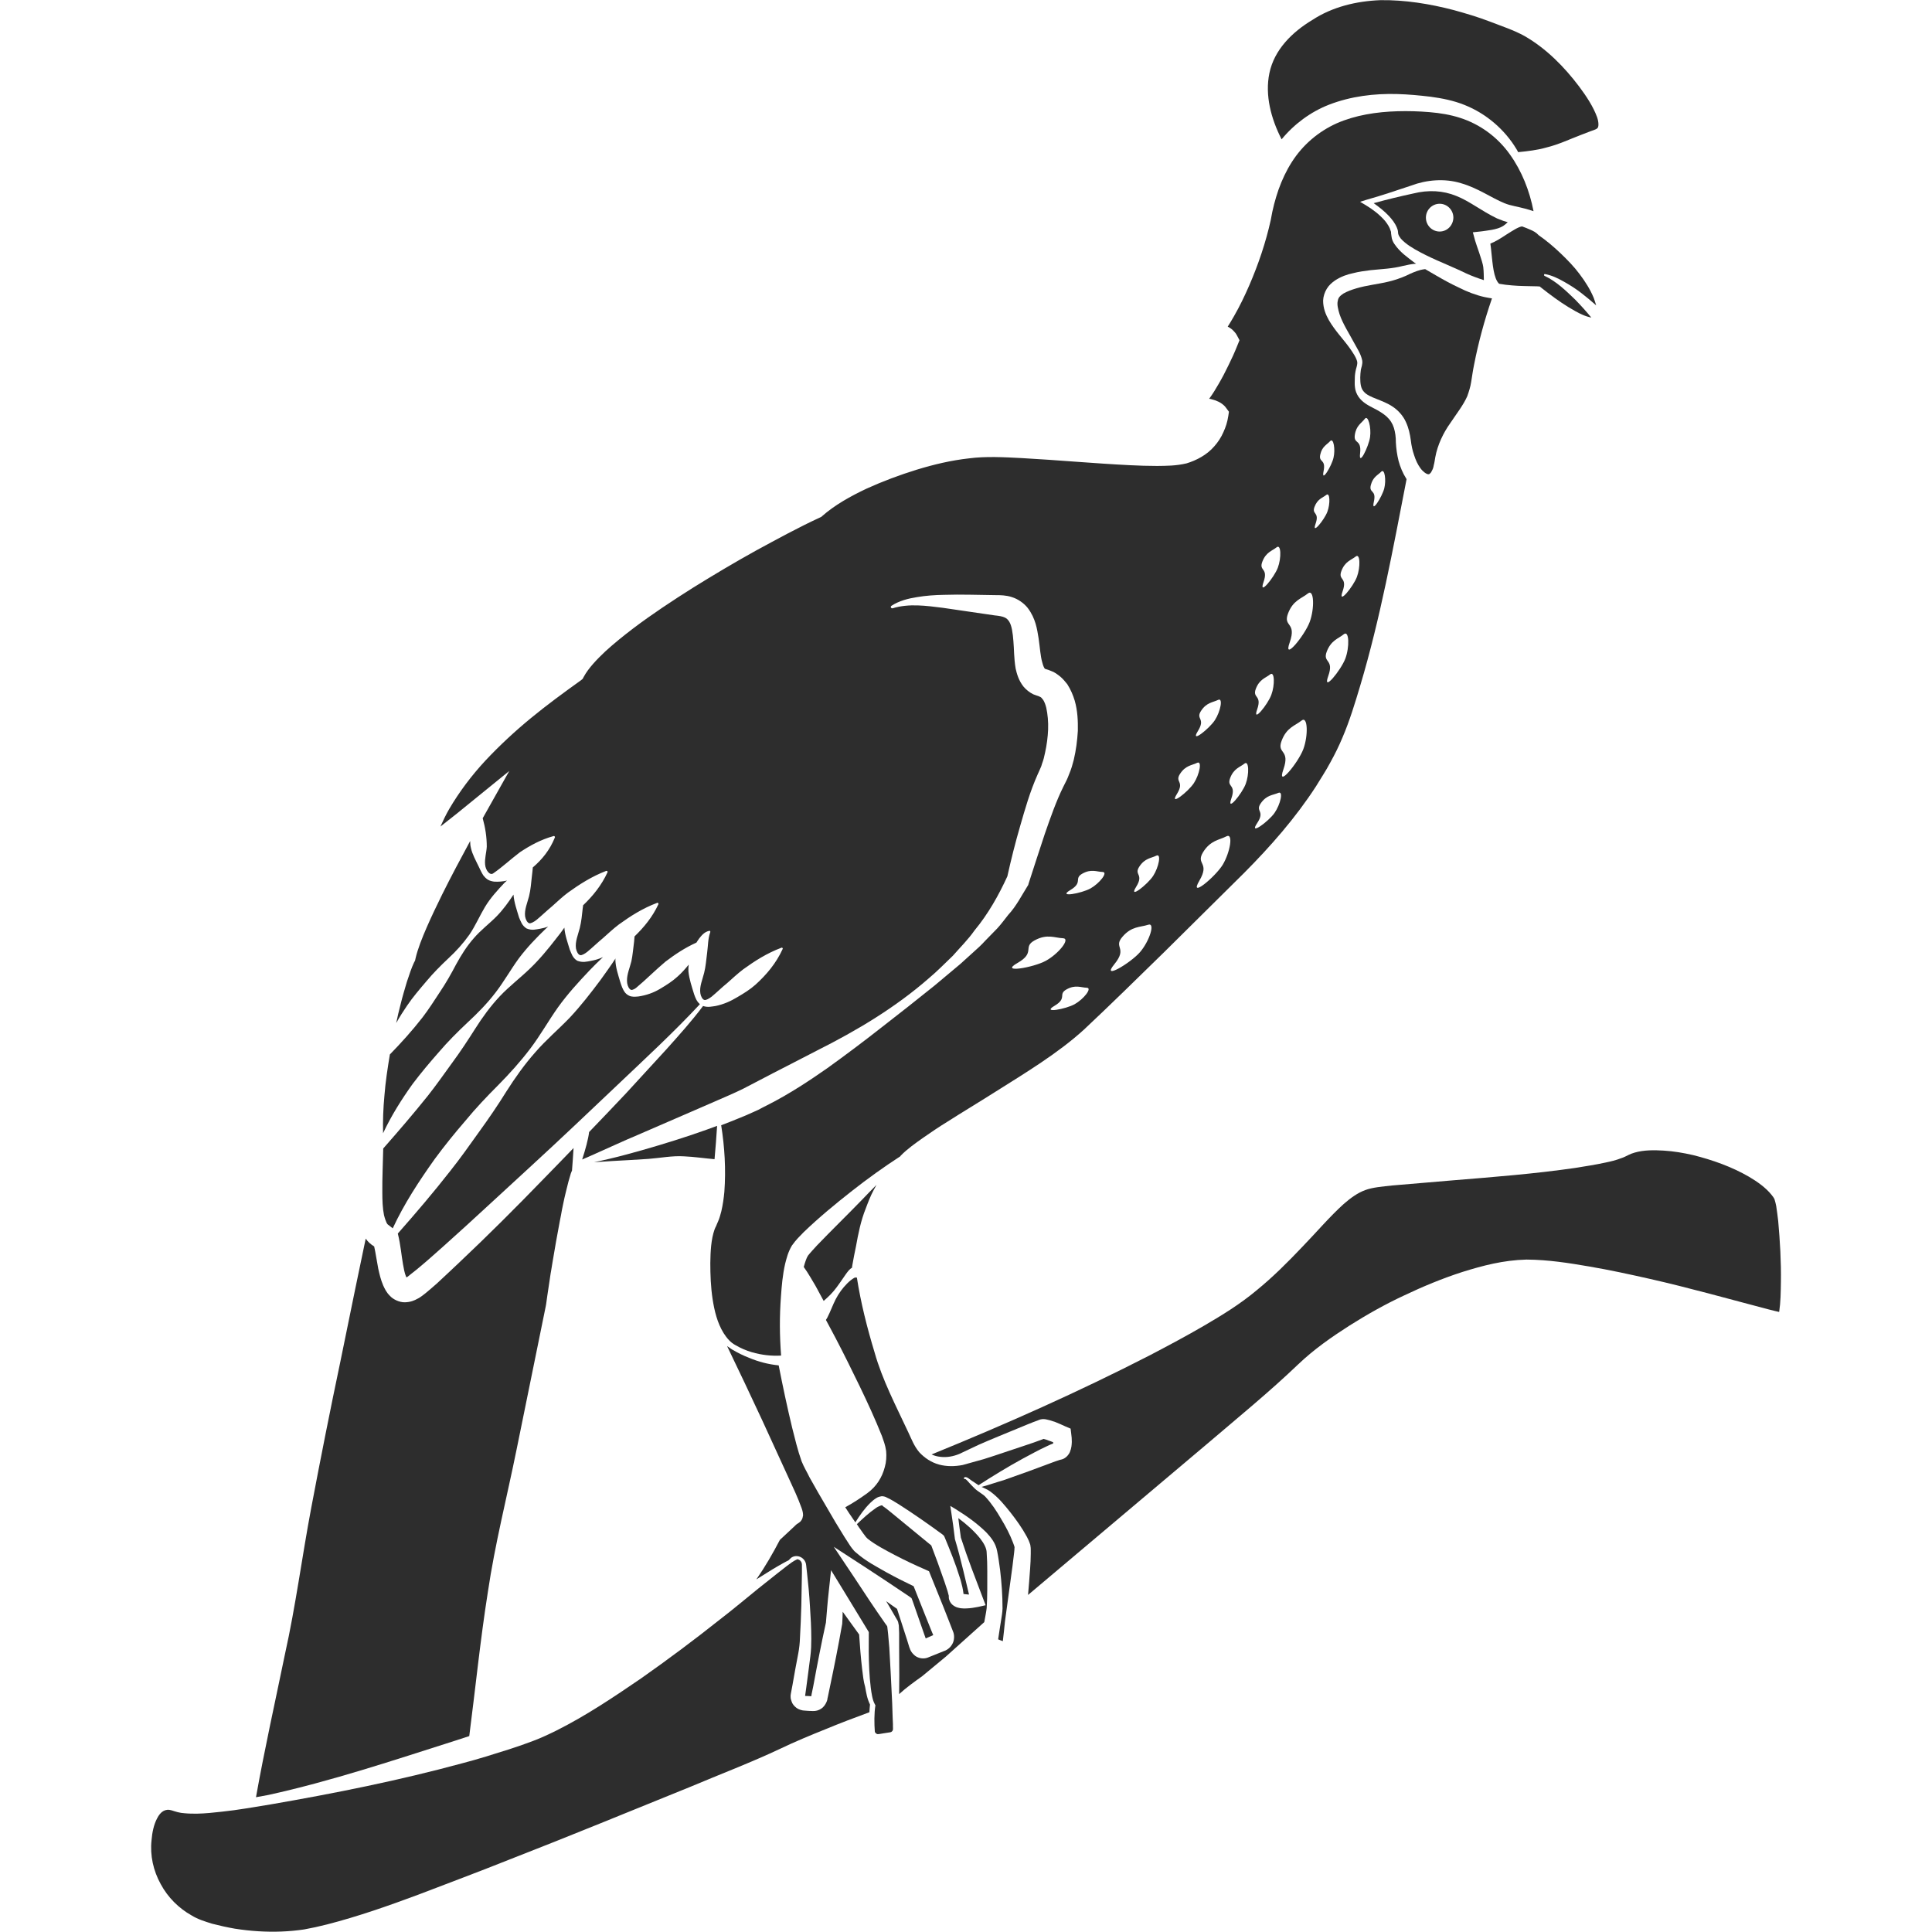 <?xml version="1.0" encoding="utf-8"?>
<!-- Generator: Adobe Illustrator 24.1.2, SVG Export Plug-In . SVG Version: 6.00 Build 0)  -->
<svg version="1.1" id="Layer_1" xmlns="http://www.w3.org/2000/svg" xmlns:xlink="http://www.w3.org/1999/xlink" x="0px" y="0px"
	 viewBox="0 0 128 128" style="enable-background:new 0 0 128 128;" xml:space="preserve">
<style type="text/css">
	.st0{fill:#2D2D2D;}
</style>
<g>
	<path class="st0" d="M117.8,87.23c0-0.01,0-0.01,0-0.02C117.8,87.23,117.8,87.23,117.8,87.23
		C117.78,87.24,117.79,87.24,117.8,87.23z"/>
	<path class="st0" d="M64.94,101.93c-0.4-0.5-0.91-0.95-1.45-1.35c0.05,0.42,0.11,0.86,0.17,1.29c0.22,0.68,0.46,1.36,0.71,2.03
		l0.77,2.03l0.16,0.42l-0.49,0.11c-0.26,0.05-0.49,0.09-0.74,0.1c-0.13,0.01-0.27,0.01-0.42-0.01c-0.14-0.03-0.32-0.04-0.56-0.24
		c-0.12-0.1-0.23-0.31-0.23-0.49v-0.12h-0.01c0,0,0,0,0-0.01c-0.02-0.08-0.04-0.16-0.07-0.27l-0.2-0.61l-0.45-1.27l-0.43-1.15
		l-2.57-2.11c-0.22-0.18-0.46-0.38-0.66-0.51c0.04-0.1-0.27,0.01-0.48,0.17c-0.42,0.29-0.82,0.66-1.22,1.04l0.13,0.2l0.32,0.45
		c0.06,0.07,0.11,0.15,0.15,0.2c0.04,0.03,0.06,0.07,0.12,0.12c0.49,0.39,1.17,0.75,1.82,1.09c0.65,0.34,1.33,0.66,2,0.95l0.24,0.11
		l0.1,0.25l0.86,2.13l0.42,1.07l0.21,0.54c0.1,0.22,0.1,0.57-0.04,0.82c-0.07,0.13-0.16,0.24-0.28,0.33
		c-0.06,0.04-0.11,0.08-0.18,0.11l-0.08,0.03l-1.12,0.45c-0.27,0.09-0.57,0.04-0.8-0.12c-0.11-0.09-0.21-0.19-0.28-0.31
		c-0.04-0.06-0.07-0.14-0.08-0.18l-0.03-0.07l-0.17-0.55l-0.65-2.01c-0.24-0.16-0.48-0.34-0.72-0.51c0.21,0.36,0.43,0.72,0.63,1.08
		l0.12,0.2c0.01,0.02,0.05,0.1,0.06,0.19c0.03,0.1,0.02,0.12,0.03,0.16c0.01,0.17,0.01,0.33,0.02,0.48v0.93L59.58,111l-0.01,1.24
		c0.49-0.45,1.03-0.83,1.53-1.19c0.49-0.41,1.04-0.86,1.57-1.3c0.85-0.75,1.68-1.52,2.54-2.28c0.06-0.33,0.13-0.67,0.16-0.93
		c0.05-0.77,0.04-1.63,0.04-2.44c0-0.41-0.01-0.82-0.04-1.22C65.37,102.57,65.18,102.24,64.94,101.93z"/>
	<path class="st0" d="M66.32,100.62c-0.3-0.52-0.64-1.03-1.03-1.45c-0.15-0.17-0.49-0.34-0.72-0.56c-0.11-0.12-0.23-0.22-0.33-0.34
		c-0.1-0.11-0.23-0.27-0.29-0.28h-0.03c-0.04,0-0.06-0.03-0.06-0.07c0.01-0.02,0.03-0.04,0.05-0.05c0.14-0.03,0.21,0.05,0.28,0.09
		l0.19,0.14c0.13,0.09,0.25,0.17,0.38,0.25c0.02,0.02,0.05,0.03,0.07,0.05c0.96-0.62,1.94-1.22,2.93-1.76
		c0.53-0.28,1.04-0.57,1.59-0.82c0.13-0.06,0.27-0.13,0.43-0.19c0-0.02,0-0.05-0.01-0.08c-0.1-0.04-0.2-0.08-0.3-0.11
		c-0.1-0.04-0.2-0.08-0.3-0.1l-0.02-0.01c-0.42,0.16-0.85,0.31-1.28,0.45c-0.9,0.29-1.79,0.61-2.69,0.89
		c-0.47,0.13-0.88,0.25-1.4,0.39c-0.52,0.1-1.05,0.11-1.57-0.03c-0.51-0.14-0.96-0.44-1.31-0.82c-0.35-0.42-0.51-0.87-0.72-1.31
		c-0.81-1.74-1.72-3.46-2.24-5.31c-0.49-1.62-0.91-3.27-1.17-4.95c-0.04,0.01-0.08,0.01-0.1,0.01c0.01,0,0.02,0,0.03-0.01
		c0.02-0.01,0.01-0.01,0-0.01c-0.01-0.01-0.06,0.02-0.1,0.03c-0.15,0.08-0.32,0.22-0.47,0.37c-0.31,0.31-0.56,0.66-0.76,1.04
		c-0.2,0.39-0.35,0.82-0.55,1.21l-0.1,0.17c0.22,0.4,0.43,0.81,0.65,1.22c0.55,1.05,1.07,2.11,1.59,3.18
		c0.52,1.08,1.01,2.14,1.47,3.29c0.1,0.3,0.22,0.57,0.28,1c0.03,0.35,0.01,0.71-0.09,1.06c-0.18,0.68-0.54,1.27-1.15,1.72
		l-0.04,0.03c-0.46,0.33-0.93,0.64-1.43,0.91l0.26,0.4l0.41,0.6c0.29-0.46,0.59-0.9,1-1.3c0.11-0.11,0.23-0.21,0.39-0.31
		c0.08-0.05,0.17-0.09,0.3-0.11c0.1-0.04,0.34,0.03,0.38,0.07c0.32,0.14,0.54,0.3,0.8,0.45c1,0.64,1.96,1.31,2.9,2l0.1,0.09
		l0.06,0.13c0.35,0.85,0.7,1.7,0.97,2.58c0.08,0.22,0.13,0.45,0.19,0.69c0.03,0.13,0.05,0.26,0.07,0.4v0.05
		c0.07,0.01,0.13,0.03,0.22,0.03c0.05,0.01,0.1,0.01,0.15,0.01l-0.38-1.59c-0.17-0.7-0.35-1.41-0.56-2.1v-0.03
		c-0.07-0.59-0.15-1.17-0.24-1.75l-0.06-0.4l0.35,0.21c0.72,0.45,1.41,0.93,2.03,1.54c0.3,0.32,0.62,0.7,0.72,1.23
		c0.09,0.43,0.14,0.85,0.2,1.27c0.1,0.85,0.16,1.67,0.16,2.55c-0.01,0.28-0.05,0.47-0.08,0.68l-0.1,0.63l-0.11,0.73
		c0.1,0.04,0.21,0.09,0.31,0.12c0.05-0.43,0.1-0.86,0.14-1.29l0.5-3.68l0.11-0.91l0.02-0.21c0-0.07,0-0.13,0.01-0.13
		c-0.01-0.05-0.06-0.19-0.11-0.32C66.92,101.69,66.64,101.14,66.32,100.62z"/>
	<path class="st0" d="M117.81,80.89c-0.04-0.33-0.08-0.66-0.13-0.98c-0.03-0.15-0.07-0.32-0.11-0.44c-0.01-0.03-0.01-0.03-0.02-0.05
		l-0.06-0.1c-0.04-0.06-0.09-0.12-0.13-0.17c-0.38-0.47-0.93-0.86-1.49-1.19c-1.14-0.66-2.41-1.11-3.69-1.43
		c-0.65-0.15-1.3-0.26-1.96-0.3c-0.65-0.04-1.32-0.04-1.91,0.13c-0.15,0.04-0.3,0.1-0.42,0.16c-0.12,0.06-0.33,0.17-0.5,0.22
		c-0.33,0.13-0.68,0.21-1.01,0.28c-0.68,0.15-1.36,0.25-2.03,0.36c-2.69,0.39-5.4,0.6-8.09,0.82l-4.01,0.34
		c-0.66,0.07-1.33,0.13-1.78,0.3c-0.51,0.18-0.98,0.52-1.45,0.93c-0.93,0.84-1.81,1.88-2.76,2.86c-0.95,1-1.94,1.99-3.01,2.86
		c-1.1,0.92-2.28,1.64-3.46,2.33c-1.18,0.69-2.39,1.33-3.59,1.96c-4.73,2.43-9.57,4.58-14.48,6.58c0.19,0.09,0.39,0.14,0.59,0.16
		c0.42,0.05,0.85-0.03,1.24-0.19l1.27-0.6c0.88-0.39,1.76-0.74,2.65-1.11c0.44-0.18,0.88-0.37,1.33-0.53l0.04-0.02l0.03-0.01h0.01
		l0.06-0.02c0.07-0.02,0.21-0.03,0.22-0.02l0.11,0.01c0.1,0.02,0.18,0.04,0.26,0.06c0.13,0.04,0.26,0.08,0.38,0.12
		c0.24,0.1,0.46,0.19,0.69,0.3l0.33,0.14l0.04,0.33c0.03,0.2,0.04,0.36,0.04,0.55C71,95.72,71,95.91,70.88,96.21
		c-0.06,0.14-0.22,0.36-0.47,0.46c-0.07,0.02-0.12,0.04-0.19,0.05c-0.02,0.01-0.01,0.01-0.02,0.01c-0.01,0,0-0.01-0.04,0.01
		c-0.12,0.04-0.25,0.08-0.38,0.13l-1.64,0.61l-1.66,0.59c-0.49,0.14-0.96,0.31-1.45,0.44c0.17,0.09,0.36,0.15,0.57,0.3
		c0.55,0.4,0.95,0.9,1.35,1.4c0.39,0.5,0.76,1.01,1.08,1.6c0.08,0.15,0.15,0.29,0.23,0.54c0.03,0.17,0.03,0.25,0.03,0.35v0.25
		c0,0.33-0.02,0.64-0.04,0.95c-0.04,0.6-0.09,1.19-0.14,1.77l11.83-9.98c2.05-1.75,4.16-3.47,6.07-5.3c1.05-1,2.2-1.8,3.37-2.55
		c1.17-0.74,2.39-1.43,3.64-2.01c1.26-0.6,2.54-1.13,3.87-1.56c1.35-0.42,2.7-0.78,4.24-0.82c1.47,0.01,2.82,0.23,4.17,0.46
		s2.68,0.52,4.01,0.82c2.65,0.6,5.26,1.34,7.86,2.02c0.24,0.06,0.47,0.12,0.7,0.17c0-0.01,0-0.02,0.01-0.04
		c0.09-0.6,0.1-1.28,0.11-1.95C118.01,83.58,117.93,82.23,117.81,80.89z"/>
	<path class="st0" d="M88.04,6.94c1.47-0.57,3.02-0.75,4.52-0.71c0.74,0.02,1.49,0.09,2.23,0.18c0.74,0.1,1.51,0.25,2.23,0.54
		c1.44,0.57,2.67,1.63,3.45,2.93c0.04,0.07,0.08,0.13,0.11,0.2c0.64-0.06,1.28-0.14,1.88-0.31c0.79-0.19,1.54-0.55,2.33-0.85
		l0.6-0.23l0.3-0.11c0.06-0.02,0.1-0.05,0.13-0.08c0.11-0.06,0.11-0.4-0.01-0.74c-0.25-0.69-0.71-1.39-1.19-2.03
		c-0.98-1.3-2.18-2.52-3.61-3.34c-0.72-0.4-1.53-0.66-2.3-0.96c-0.78-0.3-1.59-0.54-2.39-0.76c-1.6-0.42-3.25-0.68-4.85-0.66
		c-1.6,0.06-3.19,0.44-4.52,1.31C85.6,2.13,84.42,3.3,84.1,4.85c-0.3,1.44,0.1,3,0.81,4.38C85.75,8.21,86.84,7.41,88.04,6.94z"/>
	<path class="st0" d="M59.16,114.23l-0.02-0.45l-0.03-0.93l-0.09-1.84l-0.1-1.84l-0.08-0.91c-0.02-0.15-0.03-0.31-0.05-0.44
		c0-0.01,0-0.04-0.01-0.06c0,0,0-0.01-0.01-0.03l-0.13-0.18c-0.7-1-1.37-2.01-2.03-3.02l-1.37-2.05l2.08,1.35
		c0.98,0.64,1.96,1.29,2.92,1.94l0.15,0.11l0.07,0.18l0.76,2.18l0.11,0.31l0.5-0.22l-0.11-0.26l-0.43-1.07l-0.76-1.91
		c-0.61-0.29-1.2-0.59-1.8-0.92c-0.68-0.39-1.34-0.72-2.02-1.31c-0.08-0.06-0.18-0.17-0.27-0.29c-0.08-0.1-0.12-0.17-0.18-0.26
		l-0.31-0.48l-0.6-0.98l-1.15-1.97l-0.56-0.99c-0.17-0.36-0.36-0.65-0.53-1.07c-0.27-0.76-0.44-1.49-0.63-2.24
		c-0.33-1.37-0.62-2.74-0.89-4.12c-0.69-0.07-1.34-0.24-1.96-0.5c-0.39-0.15-0.77-0.34-1.14-0.56c-0.11-0.07-0.21-0.14-0.32-0.22
		c0.79,1.64,1.57,3.28,2.33,4.92l1.76,3.84c0.3,0.65,0.59,1.26,0.85,1.98l0.05,0.16l0.03,0.13l0.01,0.09v0.04l0.01,0.02
		c0,0,0,0.02-0.02,0.11c-0.01,0.13-0.1,0.31-0.24,0.4c-0.03,0.03-0.07,0.05-0.1,0.07c-0.01,0.01-0.02,0.01-0.02,0.01l-0.01,0.01
		h-0.01l-0.07,0.06l-0.35,0.33l-0.72,0.67c-0.47,0.9-0.97,1.77-1.56,2.62l1.09-0.68c0.24-0.14,0.47-0.28,0.71-0.41
		c0.12-0.06,0.23-0.13,0.34-0.18l0.15-0.15c0.17-0.14,0.42-0.16,0.62-0.07c0.21,0.09,0.37,0.3,0.39,0.54l0.06,0.54
		c0.08,0.72,0.15,1.45,0.19,2.17c0.05,0.72,0.09,1.45,0.09,2.18c0,0.38-0.01,0.74-0.06,1.14l-0.14,1.08l-0.14,1.06l-0.07,0.5
		c0.11,0,0.3,0.01,0.41,0.02l0.02-0.13l0.11-0.53c0.26-1.41,0.53-2.81,0.84-4.22c0.06-0.69,0.11-1.39,0.19-2.08l0.15-1.39l0.71,1.16
		l1.73,2.84l0.06,0.1v0.09c-0.01,0.8-0.01,1.6,0.03,2.4c0.02,0.4,0.05,0.79,0.1,1.19c0.05,0.38,0.11,0.81,0.26,1.08l0.04,0.08
		L58,112.97c-0.09,0.56-0.08,1.22-0.04,1.76c0.02,0.08,0.1,0.14,0.17,0.16c0.06,0.01,0.26-0.03,0.39-0.05l0.45-0.07
		c0.09-0.01,0.15-0.07,0.18-0.14C59.18,114.58,59.15,114.36,59.16,114.23z"/>
	<path class="st0" d="M47.51,74.59c-0.24,0.09-0.47,0.17-0.71,0.26c-1.4,0.5-2.82,0.94-4.25,1.35c-0.72,0.2-1.43,0.4-2.16,0.57
		c-0.34,0.08-0.69,0.16-1.03,0.23c0.41-0.03,0.81-0.05,1.22-0.08c0.79-0.04,1.59-0.09,2.38-0.14c0.79-0.06,1.58-0.22,2.36-0.17
		c0.68,0.03,1.34,0.13,2.02,0.19C47.41,76.07,47.46,75.33,47.51,74.59z"/>
	<path class="st0" d="M39.79,64.92c-0.65,0.87-1.31,1.72-2.04,2.5c-0.75,0.78-1.58,1.48-2.28,2.29c-0.72,0.81-1.34,1.69-1.92,2.6
		c-0.57,0.92-1.18,1.81-1.81,2.68c-0.63,0.88-1.24,1.75-1.91,2.59c-1.11,1.42-2.27,2.78-3.47,4.14v0.02
		c0.19,0.77,0.23,1.41,0.34,2.02c0.05,0.3,0.11,0.59,0.19,0.79c0.01,0.03,0.03,0.06,0.04,0.08c0.04-0.01,0.08-0.05,0.11-0.07
		l0.16-0.13c0.24-0.18,0.49-0.39,0.74-0.6c0.49-0.41,0.97-0.85,1.46-1.28c0.97-0.87,1.94-1.75,2.9-2.64l2.89-2.66
		c1.93-1.77,3.83-3.58,5.74-5.39c1.83-1.74,3.72-3.48,5.44-5.33c-0.22-0.19-0.3-0.43-0.38-0.65c-0.15-0.49-0.33-1.01-0.38-1.53
		c-0.01-0.14,0-0.3,0.02-0.44c-0.23,0.28-0.47,0.55-0.74,0.79c-0.35,0.32-0.75,0.57-1.17,0.82c-0.42,0.25-0.89,0.42-1.43,0.5
		c-0.13,0.01-0.28,0.03-0.44,0c-0.17-0.02-0.34-0.14-0.43-0.25c-0.18-0.23-0.25-0.48-0.33-0.72c-0.14-0.48-0.31-0.97-0.32-1.47
		c0-0.03,0.01-0.06,0.01-0.08C40.46,63.99,40.12,64.46,39.79,64.92z"/>
	<path class="st0" d="M28.26,65c0.45-0.54,0.94-1.03,1.45-1.51c0.52-0.48,0.98-0.99,1.39-1.57c0.39-0.57,0.67-1.23,1.03-1.83
		c0.36-0.6,0.83-1.11,1.31-1.62c0.05-0.05,0.11-0.1,0.15-0.13c-0.27,0.06-0.54,0.09-0.86,0.07c-0.13-0.02-0.27-0.05-0.41-0.13
		c-0.12-0.08-0.21-0.17-0.29-0.27c-0.13-0.2-0.22-0.4-0.32-0.61c-0.19-0.4-0.42-0.8-0.51-1.22c-0.04-0.15-0.05-0.31-0.05-0.46
		c-0.64,1.18-1.27,2.36-1.86,3.55c-0.35,0.71-0.7,1.44-1.01,2.15c-0.31,0.71-0.61,1.46-0.75,2.08l-0.03,0.14l-0.07,0.13
		c-0.15,0.31-0.33,0.84-0.48,1.3c-0.14,0.48-0.29,0.97-0.41,1.47c-0.11,0.4-0.2,0.82-0.29,1.24c0.22-0.4,0.46-0.77,0.71-1.14
		C27.35,66.06,27.81,65.53,28.26,65z"/>
	<path class="st0" d="M90.12,25.01c0,0.38,0.03,0.71,0.23,0.93c0.19,0.23,0.52,0.36,0.85,0.49c0.34,0.14,0.73,0.28,1.08,0.52
		c0.36,0.24,0.68,0.6,0.86,1c0.19,0.4,0.28,0.84,0.33,1.22c0.04,0.35,0.11,0.68,0.22,0.99c0.1,0.32,0.24,0.62,0.41,0.85
		c0.17,0.24,0.4,0.4,0.52,0.41c0.06,0,0.07,0,0.1-0.03c0.04-0.03,0.1-0.09,0.14-0.19c0.06-0.1,0.11-0.23,0.13-0.38
		c0.04-0.13,0.06-0.29,0.1-0.52c0.15-0.83,0.54-1.63,0.99-2.26c0.44-0.66,0.87-1.2,1.13-1.79c0.11-0.31,0.21-0.62,0.26-0.95
		c0.06-0.36,0.11-0.75,0.19-1.13c0.29-1.49,0.69-2.96,1.18-4.38c0-0.01,0.01-0.01,0.01-0.02c-0.16-0.03-0.33-0.05-0.5-0.09
		c-0.58-0.13-1.17-0.36-1.68-0.62c-0.52-0.24-1.01-0.51-1.51-0.8c-0.25-0.14-0.49-0.29-0.74-0.43c-0.1,0.01-0.19,0.03-0.29,0.05
		c-0.34,0.09-0.63,0.22-0.98,0.39c-0.35,0.15-0.74,0.29-1.12,0.38c-0.39,0.1-0.76,0.15-1.12,0.22c-0.7,0.12-1.42,0.3-1.91,0.58
		c-0.23,0.16-0.34,0.27-0.37,0.49c-0.06,0.23,0.02,0.55,0.12,0.88c0.22,0.65,0.64,1.28,1,1.96c0.18,0.34,0.4,0.64,0.5,1.1
		c0.04,0.25-0.06,0.45-0.09,0.62C90.14,24.66,90.12,24.84,90.12,25.01z"/>
	<path class="st0" d="M33.74,51.08l-1.76,3.13c0.18,0.65,0.27,1.26,0.27,1.88c-0.02,0.39-0.15,0.79-0.11,1.19
		c0.03,0.38,0.32,0.75,0.54,0.58c0.56-0.38,1.15-0.93,1.77-1.4c0.65-0.43,1.36-0.83,2.23-1.07c0.03-0.01,0.07,0.01,0.08,0.05
		c0.01,0.02,0.01,0.03,0,0.05c-0.33,0.82-0.84,1.45-1.46,1.98c-0.02,0.18-0.03,0.38-0.06,0.57c-0.05,0.45-0.08,0.9-0.19,1.34
		c-0.11,0.43-0.32,0.9-0.26,1.34c0.04,0.21,0.14,0.41,0.28,0.45c0.09,0.02,0.31-0.09,0.47-0.22c0.34-0.28,0.68-0.61,1.03-0.9
		c0.35-0.31,0.69-0.64,1.07-0.92c0.75-0.54,1.56-1.06,2.52-1.43c0.04-0.01,0.08,0.01,0.09,0.04c0.01,0.02,0,0.04,0,0.05
		c-0.4,0.87-0.97,1.57-1.62,2.19c0,0.06-0.01,0.12-0.02,0.17c-0.05,0.45-0.09,0.91-0.2,1.34c-0.11,0.43-0.32,0.91-0.25,1.35
		c0.04,0.2,0.14,0.41,0.28,0.44c0.09,0.03,0.31-0.09,0.47-0.22c0.34-0.28,0.68-0.61,1.03-0.9c0.35-0.31,0.69-0.63,1.06-0.91
		c0.76-0.55,1.57-1.07,2.53-1.43c0.04-0.02,0.07,0,0.09,0.03c0.01,0.02,0,0.04,0,0.06c-0.39,0.84-0.95,1.52-1.58,2.13
		c-0.01,0.12-0.02,0.24-0.03,0.35c-0.06,0.44-0.09,0.88-0.18,1.3c-0.1,0.41-0.3,0.86-0.29,1.29c0,0.21,0.07,0.43,0.18,0.54
		c0.07,0.07,0.11,0.07,0.17,0.06c0.08-0.02,0.16-0.06,0.24-0.12c0.64-0.53,1.28-1.18,1.96-1.75c0.62-0.47,1.29-0.92,2.05-1.26
		c0.06-0.09,0.11-0.18,0.18-0.27c0.16-0.2,0.34-0.44,0.67-0.51c0.03-0.01,0.06,0.01,0.07,0.05v0.03l-0.01,0.03
		c-0.15,0.42-0.14,0.9-0.2,1.34c-0.06,0.45-0.09,0.91-0.2,1.34c-0.11,0.44-0.32,0.91-0.25,1.35c0.03,0.2,0.14,0.41,0.27,0.44
		c0.1,0.03,0.31-0.09,0.48-0.22c0.34-0.28,0.67-0.61,1.03-0.9c0.34-0.3,0.69-0.63,1.06-0.91c0.76-0.55,1.57-1.07,2.53-1.43
		c0.03-0.02,0.07,0,0.09,0.04c0,0.01,0,0.03-0.01,0.05c-0.43,0.94-1.07,1.7-1.8,2.36c-0.36,0.32-0.78,0.58-1.21,0.83
		c-0.43,0.26-0.9,0.47-1.43,0.58c-0.25,0.03-0.5,0.11-0.83,0c-0.75,1-1.59,1.93-2.42,2.86l-2.67,2.91
		c-0.82,0.87-1.64,1.73-2.46,2.58c-0.05,0.45-0.25,1.18-0.46,1.82c0.01,0,0.01-0.01,0.02-0.01c0.3-0.13,0.59-0.25,0.89-0.39
		c0.91-0.4,1.82-0.83,2.73-1.21l4.06-1.76l2.02-0.88c0.33-0.14,0.66-0.3,0.97-0.45l0.96-0.5c1.29-0.68,2.61-1.34,3.91-2.02
		c2.63-1.32,5.18-2.84,7.4-4.78c0.56-0.47,1.08-1,1.6-1.5c0.49-0.56,1.01-1.07,1.43-1.67c0.92-1.11,1.61-2.35,2.18-3.59
		c0.25-1.13,0.53-2.24,0.85-3.34c0.33-1.14,0.64-2.25,1.16-3.42l0.1-0.22l0.07-0.16c0.05-0.1,0.09-0.21,0.12-0.33
		c0.09-0.23,0.15-0.48,0.2-0.73c0.11-0.5,0.18-1.02,0.2-1.53s-0.03-1.01-0.12-1.43c-0.05-0.21-0.12-0.39-0.2-0.52
		c-0.09-0.12-0.14-0.19-0.23-0.22c-0.02,0-0.04-0.02-0.06-0.03c-0.11-0.04-0.25-0.08-0.37-0.13c-0.25-0.12-0.48-0.31-0.65-0.51
		c-0.33-0.42-0.44-0.85-0.52-1.19c-0.12-0.7-0.1-1.29-0.15-1.83c-0.04-0.53-0.11-1.03-0.28-1.29c-0.16-0.25-0.34-0.35-0.97-0.41
		l-3.42-0.5c-1.12-0.14-2.25-0.3-3.33,0.03h-0.01c-0.05,0.01-0.1-0.02-0.11-0.07c-0.01-0.04,0.01-0.08,0.05-0.1
		c0.51-0.33,1.11-0.48,1.69-0.57c0.59-0.1,1.18-0.14,1.77-0.15c1.17-0.04,2.33,0.01,3.47,0.02c0.25,0,0.65,0,1.04,0.13
		c0.39,0.12,0.79,0.39,1.05,0.72c0.53,0.7,0.62,1.41,0.72,2.01c0.09,0.61,0.12,1.2,0.25,1.62c0.05,0.21,0.13,0.37,0.17,0.4
		c0.01,0.01,0.01,0.01,0.02,0.01c0.01,0,0.02-0.01,0.04,0.01c0.11,0.03,0.23,0.07,0.34,0.12c0.24,0.08,0.43,0.23,0.62,0.38
		c0.18,0.15,0.32,0.33,0.46,0.5c0.23,0.36,0.38,0.72,0.49,1.08c0.2,0.69,0.22,1.37,0.21,2.01c-0.04,0.66-0.12,1.28-0.27,1.92
		c-0.08,0.31-0.17,0.63-0.3,0.93c-0.06,0.15-0.12,0.32-0.2,0.47l-0.2,0.4c-0.46,0.93-0.85,2.04-1.22,3.11
		c-0.36,1.09-0.72,2.19-1.07,3.28l-0.03,0.11l-0.01,0.01c-0.42,0.67-0.78,1.39-1.31,1.96c-0.24,0.3-0.47,0.62-0.73,0.9l-0.8,0.82
		c-0.25,0.28-0.53,0.53-0.81,0.78l-0.84,0.76l-1.72,1.44c-1.16,0.93-2.33,1.86-3.51,2.77c-1.17,0.92-2.37,1.82-3.58,2.69
		c-1.23,0.86-2.48,1.68-3.82,2.37l-0.49,0.25c-0.17,0.1-0.34,0.18-0.53,0.26c-0.35,0.16-0.71,0.32-1.05,0.45
		c-0.38,0.15-0.75,0.31-1.14,0.45c0.23,1.45,0.32,2.92,0.21,4.42c-0.04,0.42-0.1,0.85-0.2,1.28c-0.06,0.22-0.11,0.43-0.21,0.66
		c-0.04,0.11-0.11,0.23-0.14,0.33c-0.04,0.07-0.07,0.14-0.1,0.22c-0.23,0.65-0.27,1.45-0.28,2.22c0,0.78,0.03,1.59,0.15,2.38
		c0.12,0.78,0.31,1.58,0.73,2.26c0.21,0.33,0.46,0.63,0.79,0.8c0.34,0.2,0.71,0.36,1.09,0.47c0.62,0.18,1.3,0.26,1.93,0.22
		c-0.1-1.3-0.11-2.6-0.01-3.91c0.05-0.71,0.11-1.44,0.28-2.18c0.1-0.38,0.18-0.74,0.44-1.19c0.28-0.4,0.52-0.62,0.78-0.89
		c1.03-0.99,2.11-1.88,3.22-2.75c1.03-0.81,2.09-1.57,3.2-2.29c0-0.01,0-0.02,0.01-0.03c0.45-0.46,0.97-0.82,1.49-1.19
		c0.52-0.36,1.03-0.71,1.57-1.04c1.05-0.67,2.12-1.31,3.16-1.97c2.08-1.31,4.22-2.6,5.93-4.16c1.77-1.66,3.55-3.41,5.32-5.14
		l5.29-5.24c1.75-1.76,3.4-3.64,4.75-5.72c0.32-0.53,0.67-1.05,0.96-1.6c0.3-0.54,0.57-1.09,0.8-1.64c0.48-1.12,0.83-2.28,1.18-3.45
		c1.32-4.42,2.17-9.04,3.07-13.68c-0.01-0.01-0.01-0.01-0.01-0.01c-0.25-0.39-0.41-0.79-0.52-1.19c-0.1-0.4-0.16-0.82-0.18-1.22
		c0-0.37-0.04-0.67-0.13-0.97c-0.09-0.29-0.25-0.54-0.49-0.76c-0.24-0.21-0.54-0.39-0.88-0.56c-0.33-0.17-0.72-0.37-0.98-0.75
		c-0.12-0.18-0.21-0.4-0.23-0.62c-0.03-0.22-0.01-0.4-0.01-0.61c0-0.19,0.03-0.4,0.08-0.6c0.06-0.2,0.1-0.36,0.08-0.48
		c-0.06-0.28-0.29-0.61-0.5-0.91c-0.43-0.6-0.96-1.13-1.38-1.85c-0.2-0.36-0.38-0.77-0.38-1.3c0.01-0.26,0.1-0.55,0.25-0.79
		c0.14-0.23,0.34-0.4,0.54-0.54c0.4-0.26,0.8-0.4,1.19-0.48c0.38-0.1,0.77-0.15,1.16-0.2c0.78-0.08,1.44-0.1,2.14-0.28
		c0.27-0.06,0.57-0.13,0.88-0.15c-0.04-0.03-0.07-0.05-0.11-0.07c-0.47-0.36-0.96-0.69-1.33-1.24c-0.09-0.13-0.17-0.3-0.19-0.5
		l-0.03-0.22c0.01-0.06-0.01-0.11-0.03-0.16c-0.06-0.22-0.21-0.45-0.38-0.66c-0.35-0.4-0.8-0.75-1.27-1.03l-0.37-0.22l0.41-0.13
		c1-0.28,2-0.62,2.99-0.95c0.98-0.37,2.2-0.49,3.29-0.15c1.1,0.31,2.01,0.97,2.87,1.32c0.22,0.09,0.41,0.14,0.64,0.19
		c0.27,0.06,0.53,0.12,0.8,0.19c0.16,0.05,0.32,0.1,0.49,0.15c-0.26-1.35-0.78-2.66-1.56-3.75c-0.82-1.16-1.99-2.01-3.3-2.43
		c-0.65-0.21-1.32-0.32-2.03-0.38c-0.71-0.06-1.41-0.08-2.12-0.06c-1.4,0.04-2.8,0.26-4.03,0.8c-1.22,0.55-2.25,1.43-2.97,2.56
		c-0.36,0.56-0.65,1.18-0.88,1.82c-0.23,0.67-0.39,1.27-0.52,2.03c-0.33,1.49-0.82,2.93-1.42,4.32c-0.3,0.69-0.63,1.38-1.01,2.04
		c-0.13,0.24-0.28,0.47-0.42,0.7c0.1,0.05,0.19,0.11,0.28,0.18c0.06,0.05,0.1,0.1,0.15,0.15c0.06,0.07,0.09,0.09,0.18,0.25
		l0.17,0.32l-0.15,0.37c-0.18,0.45-0.37,0.87-0.58,1.29c-0.2,0.42-0.42,0.84-0.66,1.25c-0.19,0.33-0.39,0.66-0.62,0.97
		c0.08,0.01,0.14,0.02,0.22,0.05c0.13,0.03,0.27,0.08,0.41,0.15c0.08,0.04,0.15,0.08,0.23,0.14c0.04,0.03,0.09,0.07,0.12,0.1
		c0.06,0.06,0.07,0.06,0.17,0.2l0.16,0.22l-0.04,0.27c-0.07,0.44-0.17,0.74-0.33,1.09c-0.15,0.34-0.35,0.65-0.6,0.93
		c-0.49,0.57-1.18,0.93-1.84,1.13c-0.73,0.17-1.33,0.16-1.95,0.17c-0.61,0-1.21-0.02-1.81-0.05c-2.41-0.12-4.79-0.34-7.15-0.47
		c-1.18-0.06-2.38-0.13-3.52,0.02c-1.16,0.13-2.31,0.4-3.45,0.75c-1.13,0.35-2.23,0.76-3.31,1.25c-1.06,0.5-2.11,1.08-2.97,1.84
		l-0.03,0.03l-0.04,0.02c-1.46,0.67-2.88,1.45-4.3,2.22c-1.41,0.78-2.8,1.61-4.17,2.46c-1.36,0.86-2.7,1.74-3.98,2.71
		c-0.63,0.48-1.25,0.98-1.83,1.51c-0.56,0.53-1.12,1.11-1.43,1.69l-0.07,0.13l-0.11,0.09c-1.17,0.84-2.25,1.63-3.32,2.51
		c-1.07,0.88-2.07,1.81-3,2.8c-0.93,1-1.74,2.08-2.41,3.22c-0.22,0.38-0.4,0.76-0.58,1.16l1.09-0.86L33.74,51.08z M84.44,53.86
		c-0.39,0.56-1.72,1.54-1.16,0.69c0.57-0.85-0.14-0.77,0.25-1.33c0.39-0.56,0.8-0.53,1.16-0.69C85.05,52.37,84.83,53.3,84.44,53.86z
		 M89.13,43.64c-0.29,0.76-1.54,2.3-1.13,1.15c0.41-1.15-0.39-0.85-0.1-1.62c0.29-0.76,0.78-0.86,1.13-1.15
		C89.39,41.73,89.42,42.87,89.13,43.64z M90.82,32.14c0.14-0.55,0.47-0.66,0.69-0.89c0.23-0.23,0.34,0.56,0.2,1.11
		c-0.14,0.55-0.88,1.73-0.69,0.89C91.21,32.42,90.68,32.7,90.82,32.14z M89.76,28.82c0.09-0.63,0.44-0.78,0.66-1.07
		s0.44,0.58,0.35,1.21c-0.09,0.63-0.77,2.01-0.66,1.07C90.22,29.08,89.67,29.44,89.76,28.82z M88.87,37.83
		c0.24-0.64,0.65-0.72,0.95-0.96c0.3-0.24,0.32,0.71,0.08,1.35c-0.24,0.64-1.29,1.93-0.95,0.96C89.29,38.22,88.63,38.47,88.87,37.83
		z M87.47,30.12c0.12-0.55,0.45-0.66,0.66-0.9c0.22-0.23,0.35,0.55,0.22,1.1c-0.12,0.55-0.83,1.72-0.66,0.9
		C87.86,30.38,87.35,30.67,87.47,30.12z M87.09,33.58c0.2-0.53,0.53-0.59,0.78-0.79c0.25-0.2,0.27,0.59,0.07,1.12
		c-0.2,0.53-1.06,1.59-0.78,0.79C87.44,33.9,86.89,34.11,87.09,33.58z M85.33,40.66c0.33-0.89,0.9-1,1.32-1.34
		c0.42-0.34,0.45,1,0.12,1.89c-0.33,0.89-1.8,2.69-1.32,1.34C85.92,41.2,85,41.55,85.33,40.66z M84.91,49.08
		c0.33-0.89,0.9-1,1.32-1.34c0.42-0.34,0.45,1,0.12,1.89c-0.33,0.89-1.8,2.69-1.32,1.34C85.5,49.62,84.57,49.97,84.91,49.08z
		 M83.63,37.22c0.24-0.64,0.65-0.72,0.95-0.96c0.3-0.24,0.32,0.71,0.08,1.35c-0.24,0.64-1.29,1.93-0.95,0.96
		C84.05,37.6,83.39,37.86,83.63,37.22z M83.2,45.64c0.24-0.64,0.65-0.72,0.95-0.96c0.3-0.24,0.32,0.71,0.08,1.35
		C84,46.67,82.95,47.96,83.29,47C83.63,46.03,82.96,46.28,83.2,45.64z M81.5,51.55c0.24-0.64,0.65-0.72,0.95-0.96
		c0.3-0.24,0.32,0.71,0.08,1.35c-0.24,0.64-1.29,1.93-0.95,0.96S81.26,52.19,81.5,51.55z M81.25,55.41
		c0.48-0.25,0.25,1.06-0.24,1.88c-0.5,0.81-2.27,2.29-1.55,1.06c0.72-1.23-0.25-1.06,0.24-1.88C80.2,55.66,80.78,55.66,81.25,55.41z
		 M79.36,48.44c0.54-0.87-0.16-0.77,0.21-1.34c0.37-0.57,0.79-0.56,1.13-0.73c0.35-0.17,0.16,0.77-0.21,1.34
		C80.12,48.28,78.82,49.31,79.36,48.44z M77.97,52.61c0.54-0.87-0.16-0.77,0.21-1.34c0.37-0.57,0.79-0.56,1.13-0.73
		c0.35-0.17,0.16,0.77-0.21,1.34C78.73,52.45,77.43,53.47,77.97,52.61z M67.41,63.8c1.23-0.7,0.31-1.05,1.14-1.5
		c0.83-0.45,1.33-0.16,1.87-0.14c0.54,0.02-0.31,1.05-1.14,1.5C68.45,64.11,66.18,64.5,67.41,63.8z M71.2,66.53
		c-0.59,0.33-2.22,0.63-1.34,0.11c0.88-0.52,0.21-0.76,0.8-1.09c0.59-0.33,0.95-0.12,1.34-0.11C72.39,65.45,71.79,66.2,71.2,66.53z
		 M75.27,58.76c0.54-0.87-0.16-0.77,0.21-1.34c0.37-0.57,0.79-0.56,1.13-0.73c0.35-0.17,0.16,0.77-0.21,1.34
		C76.03,58.6,74.73,59.62,75.27,58.76z M73.83,63.88c0.9-1.1-0.09-1.09,0.53-1.81c0.61-0.72,1.19-0.63,1.7-0.8
		c0.51-0.18,0.09,1.09-0.53,1.81S72.92,64.99,73.83,63.88z M71.71,57.88c0.59-0.33,0.95-0.12,1.34-0.11
		c0.39,0.01-0.21,0.76-0.8,1.09c-0.59,0.33-2.22,0.63-1.34,0.11C71.78,58.45,71.12,58.21,71.71,57.88z"/>
	<path class="st0" d="M99.59,14.97c0.12-0.08,0.21-0.16,0.3-0.25l-0.3-0.09l-0.41-0.16c-1.04-0.5-1.81-1.14-2.7-1.49
		c-0.88-0.36-1.85-0.41-2.85-0.16c-0.88,0.19-1.75,0.4-2.62,0.64c0.35,0.25,0.7,0.52,1.01,0.85c0.2,0.22,0.4,0.46,0.53,0.78
		c0.03,0.08,0.06,0.15,0.07,0.25l0.01,0.13l0.02,0.07c0.03,0.09,0.09,0.17,0.16,0.27c0.32,0.36,0.81,0.65,1.28,0.9
		c0.49,0.26,0.99,0.49,1.51,0.71c0.51,0.23,1.02,0.44,1.53,0.69c0.39,0.18,0.78,0.32,1.18,0.45c-0.01-0.24,0-0.52-0.04-0.87
		c-0.04-0.36-0.48-1.52-0.54-1.75l-0.15-0.55l0.56-0.06C98.45,15.28,99.19,15.23,99.59,14.97z M95.38,15.34
		c-0.5,0-0.91-0.41-0.91-0.92c0-0.51,0.41-0.92,0.91-0.92c0.5,0,0.91,0.41,0.91,0.92C96.28,14.93,95.88,15.34,95.38,15.34z"/>
	<path class="st0" d="M103.63,18.67c0.39,0.22,0.77,0.46,1.13,0.74c0.34,0.26,0.67,0.54,0.99,0.82c-0.05-0.16-0.1-0.33-0.16-0.49
		c-0.23-0.56-0.56-1.08-0.93-1.57c-0.37-0.5-0.81-0.95-1.27-1.39c-0.45-0.43-0.96-0.86-1.44-1.19l-0.16-0.15h-0.01
		c-0.03-0.02-0.07-0.05-0.11-0.08c-0.08-0.05-0.18-0.1-0.28-0.14c-0.17-0.08-0.36-0.15-0.55-0.22c-0.25,0.03-0.65,0.3-1.02,0.53
		c-0.35,0.23-0.72,0.47-1.08,0.61c0.03,0.19,0.05,0.39,0.07,0.6c0.08,0.72,0.14,1.71,0.51,2.06c0.28,0.05,0.57,0.09,0.87,0.11
		c0.54,0.05,1.07,0.04,1.66,0.06l0.16,0.01l0.1,0.08c0.57,0.45,1.17,0.9,1.79,1.28c0.32,0.19,0.63,0.38,0.96,0.52
		c0.18,0.08,0.37,0.14,0.57,0.18c-0.33-0.4-0.69-0.8-1.06-1.18c-0.62-0.6-1.25-1.21-2.03-1.58h-0.01c-0.03-0.02-0.04-0.06-0.03-0.09
		c0.01-0.03,0.04-0.04,0.07-0.03C102.82,18.24,103.24,18.45,103.63,18.67z"/>
	<path class="st0" d="M25.62,81.03c0.07,0.11,0.05,0.07,0.08,0.1l0.32,0.25c0.76-1.64,1.75-3.14,2.78-4.59
		c0.64-0.87,1.32-1.71,2.02-2.52c0.69-0.84,1.43-1.62,2.2-2.39c0.76-0.77,1.48-1.57,2.13-2.43c0.65-0.86,1.18-1.81,1.81-2.7
		c0.63-0.88,1.36-1.68,2.1-2.46c0.29-0.3,0.58-0.59,0.89-0.88c-0.25,0.12-0.52,0.2-0.8,0.25c-0.28,0.05-0.54,0.13-0.91-0.01
		c-0.32-0.2-0.38-0.49-0.49-0.73c-0.14-0.47-0.32-0.95-0.36-1.46c-0.16,0.23-0.33,0.46-0.51,0.68c-0.55,0.71-1.12,1.41-1.77,2.03
		c-0.65,0.63-1.38,1.18-2,1.84c-0.62,0.66-1.15,1.39-1.63,2.15c-0.49,0.77-0.98,1.52-1.52,2.25c-0.53,0.73-1.04,1.46-1.6,2.17
		c-0.96,1.2-1.95,2.35-2.97,3.51c-0.02,0.99-0.07,1.98-0.06,2.91c0,0.53,0.02,1.06,0.11,1.5C25.5,80.74,25.57,80.93,25.62,81.03z"/>
	<path class="st0" d="M57.12,110.59c-0.09-0.76-0.15-1.53-0.2-2.3l-1.09-1.51c-0.01,0.26-0.01,0.52-0.03,0.78v0.03l-0.01,0.04
		c-0.25,1.43-0.53,2.83-0.83,4.25l-0.11,0.53l-0.03,0.13l-0.01,0.08c-0.02,0.05-0.03,0.1-0.05,0.14c-0.08,0.18-0.2,0.35-0.36,0.45
		c-0.17,0.11-0.36,0.16-0.56,0.15l-0.28-0.01l-0.27-0.02c-0.12,0-0.36-0.06-0.51-0.17c-0.16-0.12-0.29-0.27-0.34-0.45
		c-0.04-0.1-0.06-0.19-0.06-0.29c-0.01-0.1,0.02-0.2,0.02-0.23l0.1-0.53l0.19-1.07l0.2-1.06c0.06-0.32,0.1-0.67,0.11-1.02
		c0.04-0.71,0.07-1.43,0.09-2.15l0.04-2.16v-0.54c0-0.13-0.06-0.24-0.17-0.31c-0.05-0.03-0.1-0.04-0.14-0.05
		c-0.01,0.01-0.01,0.01-0.02,0.02l-0.05,0.02c-0.17,0.07-0.42,0.26-0.62,0.41l-0.64,0.5l-1.27,1.01c-0.84,0.68-1.67,1.38-2.53,2.04
		c-1.7,1.35-3.44,2.65-5.22,3.9c-1.8,1.23-3.61,2.45-5.6,3.45c-0.51,0.25-1.01,0.49-1.55,0.69c-0.55,0.21-1.04,0.38-1.57,0.55
		c-1.04,0.33-2.08,0.66-3.12,0.93c-4.19,1.14-8.44,1.99-12.72,2.73c-1.07,0.17-2.14,0.37-3.22,0.48c-0.54,0.06-1.09,0.12-1.64,0.13
		c-0.28,0-0.55,0-0.84-0.03c-0.14-0.01-0.29-0.03-0.44-0.07c-0.14-0.03-0.32-0.1-0.4-0.12c-0.42-0.13-0.74,0.09-0.96,0.53
		c-0.22,0.41-0.33,0.94-0.37,1.45c-0.11,1.01,0.12,2.03,0.61,2.91c0.47,0.88,1.2,1.6,2.04,2.07c0.42,0.26,0.88,0.4,1.36,0.55
		c0.5,0.13,1,0.24,1.51,0.33c1.02,0.16,2.05,0.23,3.08,0.19c0.52-0.02,1.04-0.07,1.51-0.14c0.5-0.09,1-0.2,1.51-0.33
		c2.03-0.52,4.06-1.23,6.07-1.98c2.01-0.77,4.02-1.52,6.02-2.32c4.01-1.56,7.99-3.2,11.99-4.82c1.99-0.84,4.02-1.61,5.95-2.52
		c0.98-0.47,1.99-0.89,2.99-1.29c0.96-0.4,1.94-0.77,2.92-1.13c0.01-0.16,0.02-0.34,0.04-0.51c-0.2-0.41-0.25-0.78-0.32-1.16
		C57.21,111.4,57.17,111,57.12,110.59z"/>
	<path class="st0" d="M30.17,115.32l0.92-0.3c0.41-3.17,0.73-6.37,1.23-9.53c0.47-3.19,1.27-6.32,1.91-9.48l1.93-9.48
		c0,0,0.01-0.04,0.02-0.11c0.03-0.22,0.11-0.8,0.23-1.57c0.02-0.15,0.05-0.31,0.07-0.47c0.01-0.05,0.02-0.11,0.03-0.17
		c0.03-0.19,0.07-0.4,0.1-0.61c0.14-0.86,0.31-1.8,0.48-2.7c0.05-0.25,0.1-0.5,0.14-0.74c0.06-0.28,0.11-0.55,0.17-0.81
		c0.03-0.13,0.06-0.26,0.09-0.38c0.11-0.48,0.23-0.91,0.33-1.23c0.03-0.07,0.05-0.13,0.08-0.2V77.5c0.03-0.38,0.07-0.92,0.1-1.44
		c-0.66,0.68-1.32,1.37-1.98,2.04c-1.83,1.89-3.69,3.75-5.61,5.56c-0.48,0.45-0.96,0.91-1.45,1.36c-0.25,0.22-0.5,0.44-0.77,0.66
		l-0.22,0.17c-0.1,0.07-0.19,0.14-0.3,0.19c-0.21,0.12-0.47,0.23-0.84,0.24c-0.38,0.01-0.8-0.2-1.01-0.44
		c-0.23-0.23-0.33-0.46-0.43-0.67c-0.17-0.4-0.25-0.76-0.33-1.12c-0.1-0.51-0.17-1.03-0.27-1.47c-0.23-0.14-0.43-0.32-0.56-0.52
		c-0.23,1.11-0.46,2.2-0.69,3.31l-0.99,4.84c-0.68,3.23-1.32,6.46-1.93,9.69c-0.61,3.23-1.03,6.5-1.74,9.69
		c-0.65,3.16-1.35,6.28-1.92,9.48c0.27-0.05,0.54-0.1,0.82-0.15C21.97,118,26.08,116.62,30.17,115.32z"/>
	<path class="st0" d="M54.13,82.51c-0.22,0.24-0.47,0.51-0.6,0.68c-0.1,0.15-0.2,0.46-0.28,0.75c0.3,0.41,0.53,0.84,0.78,1.25
		c0.18,0.35,0.37,0.67,0.54,1c0.15-0.13,0.3-0.27,0.44-0.41c0.31-0.31,0.55-0.67,0.8-1.03c0.13-0.18,0.25-0.38,0.42-0.58
		c0.06-0.05,0.09-0.1,0.17-0.15c0.02-0.01,0.03-0.02,0.05-0.03c-0.01,0,0-0.02,0-0.04l0.02-0.13c0.07-0.4,0.15-0.82,0.24-1.24
		c0.15-0.84,0.32-1.7,0.65-2.52c0.15-0.4,0.31-0.82,0.52-1.21c0.07-0.12,0.12-0.23,0.19-0.35c-0.34,0.35-0.68,0.69-1.01,1.04
		C56.07,80.56,55.07,81.53,54.13,82.51z"/>
	<path class="st0" d="M29.08,69.7c0.59-0.69,1.23-1.33,1.9-1.96c0.67-0.62,1.3-1.26,1.85-1.98c0.55-0.71,1-1.52,1.54-2.26
		c0.54-0.72,1.17-1.38,1.82-2c0.05-0.04,0.09-0.07,0.13-0.11c-0.17,0.06-0.35,0.11-0.53,0.14c-0.27,0.04-0.54,0.14-0.91-0.02
		c-0.31-0.2-0.38-0.48-0.49-0.72c-0.15-0.5-0.33-1-0.37-1.52c-0.33,0.5-0.68,0.99-1.11,1.43c-0.49,0.5-1.07,0.93-1.52,1.46
		c-0.46,0.52-0.83,1.11-1.17,1.73c-0.33,0.63-0.67,1.23-1.06,1.81c-0.38,0.58-0.75,1.16-1.17,1.71c-0.67,0.86-1.39,1.66-2.16,2.45
		c-0.15,0.91-0.29,1.81-0.36,2.72c-0.08,0.84-0.11,1.68-0.09,2.5c0.54-1.16,1.23-2.25,1.96-3.27C27.9,71.07,28.48,70.38,29.08,69.7z
		"/>
</g>
</svg>
